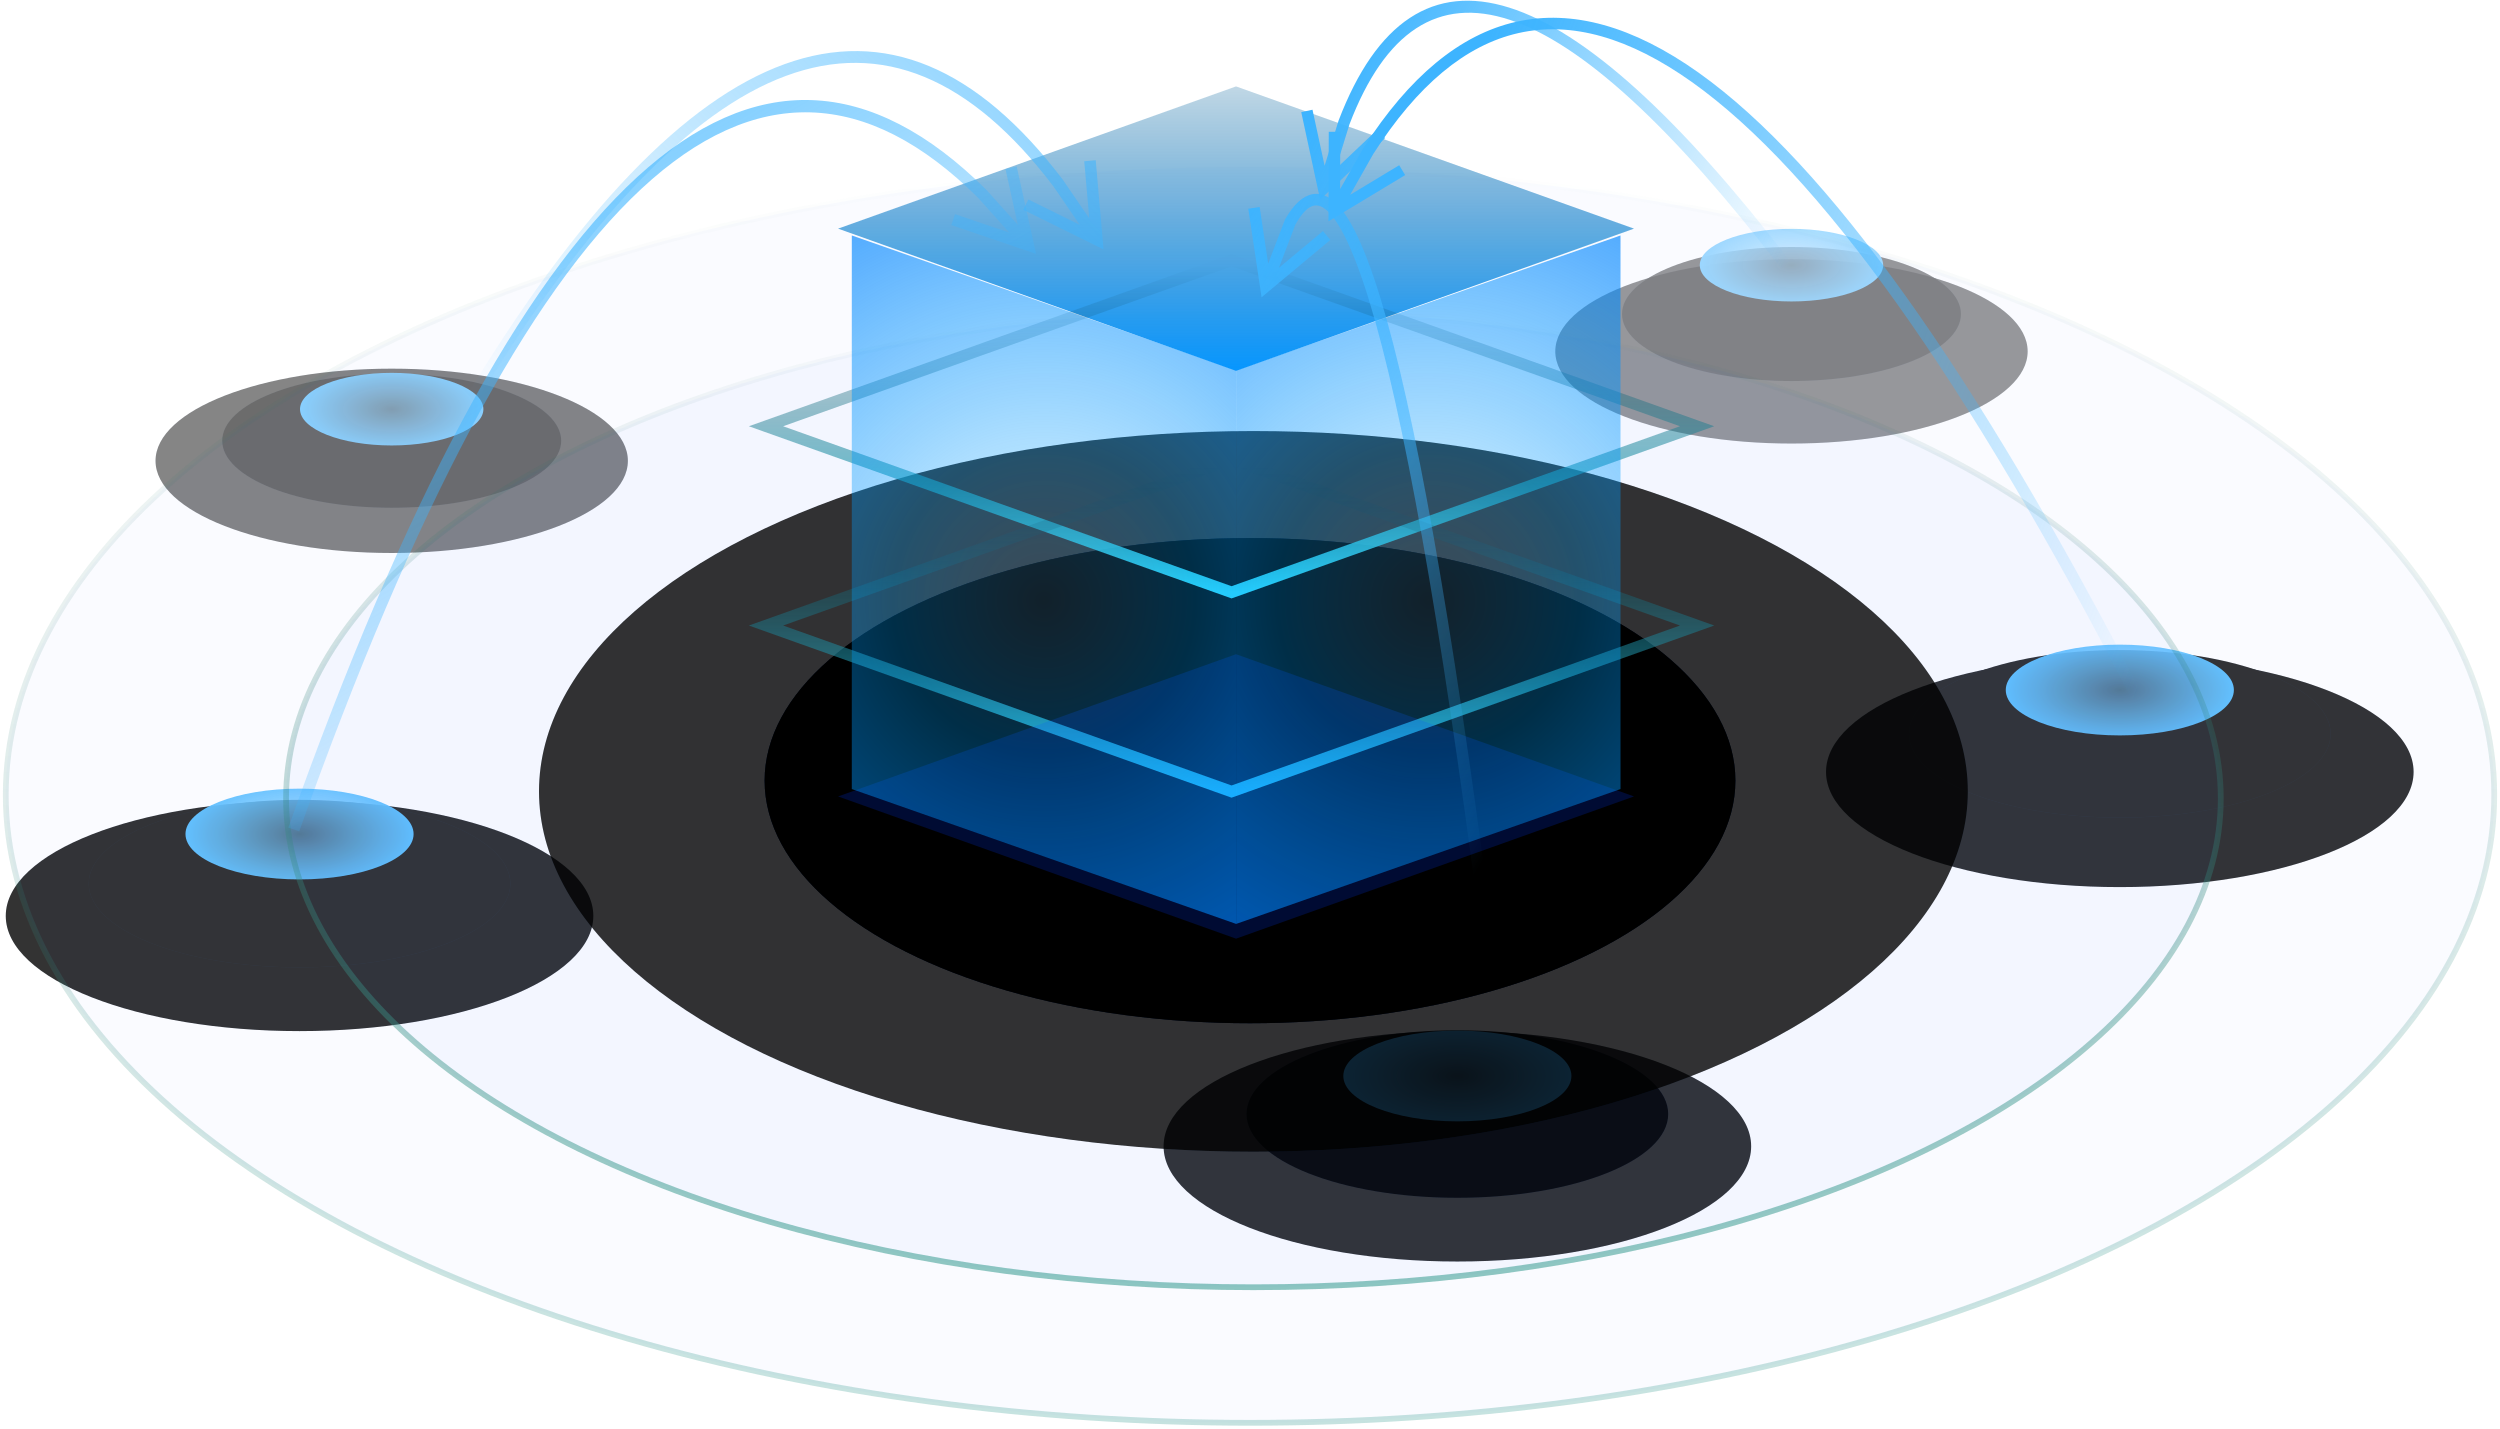 
<svg width="434px" height="248px" viewBox="0 0 434 248" version="1.1" xmlns="http://www.w3.org/2000/svg" xmlns:xlink="http://www.w3.org/1999/xlink">
    <!-- Generator: Sketch 51.1 (57501) - http://www.bohemiancoding.com/sketch -->
    <desc>Created with Sketch.</desc>
    <defs>
        <ellipse id="path-1" cx="41" cy="16" rx="41" ry="16"></ellipse>
        <filter x="-1.2%" y="-3.1%" width="102.4%" height="106.2%" filterUnits="objectBoundingBox" id="filter-2">
            <feGaussianBlur stdDeviation="1" in="SourceAlpha" result="shadowBlurInner1"></feGaussianBlur>
            <feOffset dx="0" dy="0" in="shadowBlurInner1" result="shadowOffsetInner1"></feOffset>
            <feComposite in="shadowOffsetInner1" in2="SourceAlpha" operator="arithmetic" k2="-1" k3="1" result="shadowInnerInner1"></feComposite>
            <feColorMatrix values="0 0 0 0 0   0 0 0 0 0.618   0 0 0 0 1  0 0 0 1 0" type="matrix" in="shadowInnerInner1"></feColorMatrix>
        </filter>
        <ellipse id="path-3" cx="41" cy="12.515" rx="29.424" ry="11.636"></ellipse>
        <filter x="-6.8%" y="-17.2%" width="113.6%" height="134.4%" filterUnits="objectBoundingBox" id="filter-4">
            <feGaussianBlur stdDeviation="4" in="SourceAlpha" result="shadowBlurInner1"></feGaussianBlur>
            <feOffset dx="0" dy="0" in="shadowBlurInner1" result="shadowOffsetInner1"></feOffset>
            <feComposite in="shadowOffsetInner1" in2="SourceAlpha" operator="arithmetic" k2="-1" k3="1" result="shadowInnerInner1"></feComposite>
            <feColorMatrix values="0 0 0 0 0.411   0 0 0 0 0.775   0 0 0 0 1  0 0 0 0.661 0" type="matrix" in="shadowInnerInner1"></feColorMatrix>
        </filter>
        <radialGradient cx="50%" cy="50%" fx="50%" fy="50%" r="57.996%" gradientTransform="translate(0.5,0.5),scale(0.396,1),rotate(90),scale(1,2.17),translate(-0.5,-0.5)" id="radialGradient-5">
            <stop stop-color="#60C0FF" stop-opacity="0.465" offset="0%"></stop>
            <stop stop-color="#3DB4FF" offset="100%"></stop>
        </radialGradient>
        <ellipse id="path-6" cx="51" cy="23" rx="51" ry="20"></ellipse>
        <filter x="-1.0%" y="-2.5%" width="102.0%" height="105.0%" filterUnits="objectBoundingBox" id="filter-7">
            <feGaussianBlur stdDeviation="1" in="SourceAlpha" result="shadowBlurInner1"></feGaussianBlur>
            <feOffset dx="0" dy="0" in="shadowBlurInner1" result="shadowOffsetInner1"></feOffset>
            <feComposite in="shadowOffsetInner1" in2="SourceAlpha" operator="arithmetic" k2="-1" k3="1" result="shadowInnerInner1"></feComposite>
            <feColorMatrix values="0 0 0 0 0   0 0 0 0 0.618   0 0 0 0 1  0 0 0 1 0" type="matrix" in="shadowInnerInner1"></feColorMatrix>
        </filter>
        <ellipse id="path-8" cx="51" cy="17.394" rx="36.6" ry="14.545"></ellipse>
        <filter x="-6.8%" y="-17.2%" width="113.7%" height="134.4%" filterUnits="objectBoundingBox" id="filter-9">
            <feGaussianBlur stdDeviation="5" in="SourceAlpha" result="shadowBlurInner1"></feGaussianBlur>
            <feOffset dx="0" dy="0" in="shadowBlurInner1" result="shadowOffsetInner1"></feOffset>
            <feComposite in="shadowOffsetInner1" in2="SourceAlpha" operator="arithmetic" k2="-1" k3="1" result="shadowInnerInner1"></feComposite>
            <feColorMatrix values="0 0 0 0 0.411   0 0 0 0 0.775   0 0 0 0 1  0 0 0 0.661 0" type="matrix" in="shadowInnerInner1"></feColorMatrix>
        </filter>
        <radialGradient cx="50%" cy="50%" fx="50%" fy="50%" r="57.996%" gradientTransform="translate(0.5,0.5),scale(0.398,1),rotate(90),scale(1,2.17),translate(-0.5,-0.5)" id="radialGradient-10">
            <stop stop-color="#60C0FF" stop-opacity="0.465" offset="0%"></stop>
            <stop stop-color="#3DB4FF" offset="100%"></stop>
        </radialGradient>
        <ellipse id="path-11" cx="51" cy="23" rx="51" ry="20"></ellipse>
        <filter x="-1.0%" y="-2.5%" width="102.0%" height="105.0%" filterUnits="objectBoundingBox" id="filter-12">
            <feGaussianBlur stdDeviation="1" in="SourceAlpha" result="shadowBlurInner1"></feGaussianBlur>
            <feOffset dx="0" dy="0" in="shadowBlurInner1" result="shadowOffsetInner1"></feOffset>
            <feComposite in="shadowOffsetInner1" in2="SourceAlpha" operator="arithmetic" k2="-1" k3="1" result="shadowInnerInner1"></feComposite>
            <feColorMatrix values="0 0 0 0 0   0 0 0 0 0.618   0 0 0 0 1  0 0 0 1 0" type="matrix" in="shadowInnerInner1"></feColorMatrix>
        </filter>
        <ellipse id="path-13" cx="51" cy="16.394" rx="36.6" ry="14.545"></ellipse>
        <filter x="-6.8%" y="-17.2%" width="113.7%" height="134.4%" filterUnits="objectBoundingBox" id="filter-14">
            <feGaussianBlur stdDeviation="5" in="SourceAlpha" result="shadowBlurInner1"></feGaussianBlur>
            <feOffset dx="0" dy="0" in="shadowBlurInner1" result="shadowOffsetInner1"></feOffset>
            <feComposite in="shadowOffsetInner1" in2="SourceAlpha" operator="arithmetic" k2="-1" k3="1" result="shadowInnerInner1"></feComposite>
            <feColorMatrix values="0 0 0 0 0.411   0 0 0 0 0.775   0 0 0 0 1  0 0 0 0.661 0" type="matrix" in="shadowInnerInner1"></feColorMatrix>
        </filter>
        <ellipse id="path-15" cx="51" cy="21" rx="51" ry="20"></ellipse>
        <filter x="-1.0%" y="-2.5%" width="102.0%" height="105.0%" filterUnits="objectBoundingBox" id="filter-16">
            <feGaussianBlur stdDeviation="1" in="SourceAlpha" result="shadowBlurInner1"></feGaussianBlur>
            <feOffset dx="0" dy="0" in="shadowBlurInner1" result="shadowOffsetInner1"></feOffset>
            <feComposite in="shadowOffsetInner1" in2="SourceAlpha" operator="arithmetic" k2="-1" k3="1" result="shadowInnerInner1"></feComposite>
            <feColorMatrix values="0 0 0 0 0   0 0 0 0 0.618   0 0 0 0 1  0 0 0 1 0" type="matrix" in="shadowInnerInner1"></feColorMatrix>
        </filter>
        <ellipse id="path-17" cx="51" cy="15.394" rx="36.6" ry="14.545"></ellipse>
        <filter x="-6.8%" y="-17.2%" width="113.7%" height="134.4%" filterUnits="objectBoundingBox" id="filter-18">
            <feGaussianBlur stdDeviation="5" in="SourceAlpha" result="shadowBlurInner1"></feGaussianBlur>
            <feOffset dx="0" dy="0" in="shadowBlurInner1" result="shadowOffsetInner1"></feOffset>
            <feComposite in="shadowOffsetInner1" in2="SourceAlpha" operator="arithmetic" k2="-1" k3="1" result="shadowInnerInner1"></feComposite>
            <feColorMatrix values="0 0 0 0 0.411   0 0 0 0 0.775   0 0 0 0 1  0 0 0 0.661 0" type="matrix" in="shadowInnerInner1"></feColorMatrix>
        </filter>
        <ellipse id="path-19" cx="41" cy="22" rx="41" ry="16"></ellipse>
        <filter x="-1.2%" y="-3.1%" width="102.4%" height="106.2%" filterUnits="objectBoundingBox" id="filter-20">
            <feGaussianBlur stdDeviation="1" in="SourceAlpha" result="shadowBlurInner1"></feGaussianBlur>
            <feOffset dx="0" dy="0" in="shadowBlurInner1" result="shadowOffsetInner1"></feOffset>
            <feComposite in="shadowOffsetInner1" in2="SourceAlpha" operator="arithmetic" k2="-1" k3="1" result="shadowInnerInner1"></feComposite>
            <feColorMatrix values="0 0 0 0 0   0 0 0 0 0.618   0 0 0 0 1  0 0 0 1 0" type="matrix" in="shadowInnerInner1"></feColorMatrix>
        </filter>
        <ellipse id="path-21" cx="41" cy="15.515" rx="29.424" ry="11.636"></ellipse>
        <filter x="-6.8%" y="-17.2%" width="113.6%" height="134.4%" filterUnits="objectBoundingBox" id="filter-22">
            <feGaussianBlur stdDeviation="4" in="SourceAlpha" result="shadowBlurInner1"></feGaussianBlur>
            <feOffset dx="0" dy="0" in="shadowBlurInner1" result="shadowOffsetInner1"></feOffset>
            <feComposite in="shadowOffsetInner1" in2="SourceAlpha" operator="arithmetic" k2="-1" k3="1" result="shadowInnerInner1"></feComposite>
            <feColorMatrix values="0 0 0 0 0.411   0 0 0 0 0.775   0 0 0 0 1  0 0 0 0.661 0" type="matrix" in="shadowInnerInner1"></feColorMatrix>
        </filter>
        <linearGradient x1="50%" y1="100%" x2="50%" y2="3.061617e-15%" id="linearGradient-23">
            <stop stop-color="#43A298" stop-opacity="0.305" offset="0%"></stop>
            <stop stop-color="#20695F" stop-opacity="0" offset="100%"></stop>
        </linearGradient>
        <linearGradient x1="50%" y1="100%" x2="50%" y2="3.061617e-15%" id="linearGradient-24">
            <stop stop-color="#43A298" offset="0%"></stop>
            <stop stop-color="#20695F" stop-opacity="0" offset="100%"></stop>
        </linearGradient>
        <ellipse id="path-25" cx="216.593" cy="108.381" rx="124.022" ry="62.551"></ellipse>
        <filter x="-1.6%" y="-3.2%" width="103.2%" height="106.4%" filterUnits="objectBoundingBox" id="filter-26">
            <feGaussianBlur stdDeviation="4" in="SourceAlpha" result="shadowBlurInner1"></feGaussianBlur>
            <feOffset dx="0" dy="0" in="shadowBlurInner1" result="shadowOffsetInner1"></feOffset>
            <feComposite in="shadowOffsetInner1" in2="SourceAlpha" operator="arithmetic" k2="-1" k3="1" result="shadowInnerInner1"></feComposite>
            <feColorMatrix values="0 0 0 0 0   0 0 0 0 1   0 0 0 0 0.865  0 0 0 0.5 0" type="matrix" in="shadowInnerInner1"></feColorMatrix>
        </filter>
        <ellipse id="path-27" cx="216" cy="106.523" rx="84.264" ry="42.114"></ellipse>
        <filter x="-3.0%" y="-5.9%" width="105.9%" height="111.9%" filterUnits="objectBoundingBox" id="filter-28">
            <feGaussianBlur stdDeviation="5" in="SourceAlpha" result="shadowBlurInner1"></feGaussianBlur>
            <feOffset dx="0" dy="0" in="shadowBlurInner1" result="shadowOffsetInner1"></feOffset>
            <feComposite in="shadowOffsetInner1" in2="SourceAlpha" operator="arithmetic" k2="-1" k3="1" result="shadowInnerInner1"></feComposite>
            <feColorMatrix values="0 0 0 0 0   0 0 0 0 1   0 0 0 0 0.865  0 0 0 0.5 0" type="matrix" in="shadowInnerInner1"></feColorMatrix>
        </filter>
        <ellipse id="path-29" cx="216" cy="106.523" rx="84.264" ry="42.114"></ellipse>
        <filter x="-3.0%" y="-5.9%" width="105.9%" height="111.9%" filterUnits="objectBoundingBox" id="filter-30">
            <feGaussianBlur stdDeviation="5" in="SourceAlpha" result="shadowBlurInner1"></feGaussianBlur>
            <feOffset dx="0" dy="0" in="shadowBlurInner1" result="shadowOffsetInner1"></feOffset>
            <feComposite in="shadowOffsetInner1" in2="SourceAlpha" operator="arithmetic" k2="-1" k3="1" result="shadowInnerInner1"></feComposite>
            <feColorMatrix values="0 0 0 0 0   0 0 0 0 1   0 0 0 0 0.865  0 0 0 0.5 0" type="matrix" in="shadowInnerInner1"></feColorMatrix>
        </filter>
        <linearGradient x1="50%" y1="0%" x2="50%" y2="100%" id="linearGradient-31">
            <stop stop-color="#07639B" stop-opacity="0.252" offset="0%"></stop>
            <stop stop-color="#0696FF" offset="100%"></stop>
        </linearGradient>
        <linearGradient x1="50%" y1="100%" x2="50%" y2="2.068%" id="linearGradient-32">
            <stop stop-color="#36E0FC" offset="0%"></stop>
            <stop stop-color="#02202B" stop-opacity="0.005" offset="100%"></stop>
        </linearGradient>
        <radialGradient cx="50%" cy="53.032%" fx="50%" fy="53.032%" r="168.453%" gradientTransform="translate(0.5,0.53),scale(1,0.558),rotate(90),translate(-0.5,-0.53)" id="radialGradient-33">
            <stop stop-color="#69C3FF" stop-opacity="0.167" offset="0%"></stop>
            <stop stop-color="#00A4FE" stop-opacity="0.281" offset="23.478%"></stop>
            <stop stop-color="#0166FF" offset="99.907%"></stop>
        </radialGradient>
        <linearGradient x1="50%" y1="100%" x2="0%" y2="0%" id="linearGradient-34">
            <stop stop-color="#3DB4FF" stop-opacity="0" offset="0%"></stop>
            <stop stop-color="#3DB4FF" offset="100%"></stop>
        </linearGradient>
        <linearGradient x1="0%" y1="100%" x2="100%" y2="32.811%" id="linearGradient-35">
            <stop stop-color="#3DB4FF" stop-opacity="0" offset="0%"></stop>
            <stop stop-color="#3DB4FF" offset="100%"></stop>
        </linearGradient>
        <linearGradient x1="100%" y1="100%" x2="0%" y2="66.399%" id="linearGradient-36">
            <stop stop-color="#3DB4FF" stop-opacity="0" offset="0%"></stop>
            <stop stop-color="#3DB4FF" offset="100%"></stop>
        </linearGradient>
    </defs>
    <g id="Page-1" stroke="none" stroke-width="1" fill="none" fill-rule="evenodd">
        <g id="第一页" transform="translate(-955, -829)">
            <g id="Group-32" opacity="0.6" transform="translate(982, 893)">
                <g id="Oval-5" opacity="0.8">
                    <use fill-opacity="0.1" fill="#0263FF" fill-rule="evenodd" xlink:href="#path-1"></use>
                    <use fill="black" fill-opacity="1" filter="url(#filter-2)" xlink:href="#path-1"></use>
                </g>
                <g id="Oval-5" opacity="0.8">
                    <use fill-opacity="0.1" fill="#0263FF" fill-rule="evenodd" xlink:href="#path-3"></use>
                    <use fill="black" fill-opacity="1" filter="url(#filter-4)" xlink:href="#path-3"></use>
                </g>
                <ellipse id="Oval-5" fill="url(#radialGradient-5)" cx="41" cy="7.03" rx="15.918" ry="6.303"></ellipse>
            </g>
            <g id="Group-32" opacity="0.8" transform="translate(956, 965)">
                <g id="Oval-5">
                    <use fill-opacity="0.1" fill="#0263FF" fill-rule="evenodd" xlink:href="#path-6"></use>
                    <use fill="black" fill-opacity="1" filter="url(#filter-7)" xlink:href="#path-6"></use>
                </g>
                <g id="Oval-5">
                    <use fill-opacity="0.1" fill="#0263FF" fill-rule="evenodd" xlink:href="#path-8"></use>
                    <use fill="black" fill-opacity="1" filter="url(#filter-9)" xlink:href="#path-8"></use>
                </g>
                <ellipse id="Oval-5" fill="url(#radialGradient-10)" cx="51" cy="8.788" rx="19.8" ry="7.879"></ellipse>
            </g>
            <g id="Group-32" opacity="0.8" transform="translate(1272, 940)">
                <g id="Oval-5">
                    <use fill-opacity="0.1" fill="#0263FF" fill-rule="evenodd" xlink:href="#path-11"></use>
                    <use fill="black" fill-opacity="1" filter="url(#filter-12)" xlink:href="#path-11"></use>
                </g>
                <g id="Oval-5">
                    <use fill-opacity="0.1" fill="#0263FF" fill-rule="evenodd" xlink:href="#path-13"></use>
                    <use fill="black" fill-opacity="1" filter="url(#filter-14)" xlink:href="#path-13"></use>
                </g>
                <ellipse id="Oval-5" fill="url(#radialGradient-10)" cx="51" cy="8.788" rx="19.8" ry="7.879"></ellipse>
            </g>
            <g id="Group-32" transform="translate(1157, 1007)">
                <g id="Oval-5" opacity="0.8">
                    <use fill-opacity="0.1" fill="#0263FF" fill-rule="evenodd" xlink:href="#path-15"></use>
                    <use fill="black" fill-opacity="1" filter="url(#filter-16)" xlink:href="#path-15"></use>
                </g>
                <g id="Oval-5" opacity="0.8">
                    <use fill-opacity="0.1" fill="#0263FF" fill-rule="evenodd" xlink:href="#path-17"></use>
                    <use fill="black" fill-opacity="1" filter="url(#filter-18)" xlink:href="#path-17"></use>
                </g>
                <ellipse id="Oval-5" fill="url(#radialGradient-10)" cx="51" cy="8.788" rx="19.8" ry="7.879"></ellipse>
            </g>
            <g id="Group-32" opacity="0.5" transform="translate(1225, 868)">
                <g id="Oval-5" opacity="0.8">
                    <use fill-opacity="0.1" fill="#0263FF" fill-rule="evenodd" xlink:href="#path-19"></use>
                    <use fill="black" fill-opacity="1" filter="url(#filter-20)" xlink:href="#path-19"></use>
                </g>
                <g id="Oval-5" opacity="0.8">
                    <use fill-opacity="0.1" fill="#0263FF" fill-rule="evenodd" xlink:href="#path-21"></use>
                    <use fill="black" fill-opacity="1" filter="url(#filter-22)" xlink:href="#path-21"></use>
                </g>
                <ellipse id="Oval-5" fill="url(#radialGradient-5)" cx="41" cy="7.03" rx="15.918" ry="6.303"></ellipse>
            </g>
            <g id="Group-34" transform="translate(956, 844)">
                <g id="Group-33" transform="translate(0, 14)">
                    <ellipse id="Oval-4" stroke="url(#linearGradient-23)" fill-opacity="0.02" fill="#0263FF" cx="216" cy="109" rx="216" ry="109"></ellipse>
                    <ellipse id="Oval-4" stroke="url(#linearGradient-24)" fill-opacity="0.05" fill="#0263FF" opacity="0.6" cx="216.593" cy="109.619" rx="167.934" ry="84.847"></ellipse>
                    <g id="Oval-4" opacity="0.8">
                        <use fill-opacity="0.1" fill="#0263FF" fill-rule="evenodd" xlink:href="#path-25"></use>
                        <use fill="black" fill-opacity="1" filter="url(#filter-26)" xlink:href="#path-25"></use>
                    </g>
                    <g id="Oval-4">
                        <use fill-opacity="0.1" fill="#0263FF" fill-rule="evenodd" xlink:href="#path-27"></use>
                        <use fill="black" fill-opacity="1" filter="url(#filter-28)" xlink:href="#path-27"></use>
                    </g>
                    <g id="Oval-4-Copy">
                        <use fill-opacity="0.1" fill="#0263FF" fill-rule="evenodd" xlink:href="#path-29"></use>
                        <use fill="black" fill-opacity="1" filter="url(#filter-30)" xlink:href="#path-29"></use>
                    </g>
                </g>
                <g id="Group-31" transform="translate(129, 0)">
                    <polygon id="Rectangle-7" fill="url(#linearGradient-31)" points="84.575 0 153.661 24.691 84.575 49.382 15.489 24.691"></polygon>
                    <path d="M83.795,30.17 L2.977,58.998 L83.795,87.825 L164.614,58.998 L83.795,30.17 Z" id="Rectangle-7" stroke="url(#linearGradient-32)" stroke-width="2"></path>
                    <path d="M83.795,64.764 L2.977,93.591 L83.795,122.418 L164.614,93.591 L83.795,64.764 Z" id="Rectangle-7" stroke="url(#linearGradient-32)" stroke-width="2"></path>
                    <polygon id="Rectangle-7" fill-opacity="0.2" fill="#0038FF" points="84.575 98.571 153.661 123.262 84.575 147.953 15.489 123.262"></polygon>
                    <polygon id="Rectangle-4" fill="url(#radialGradient-33)" points="17.872 25.875 84.596 49.285 84.596 145.392 17.872 121.981"></polygon>
                    <polygon id="Rectangle-4" fill="url(#radialGradient-33)" points="84.596 49.285 151.319 25.875 151.319 121.981 84.596 145.392"></polygon>
                </g>
            </g>
            <path id="Path-8" d="M1177.025,875.488 L1184.667,869.115 L1185.948,870.651 L1175.374,879.469 L1174.009,880.608 L1173.745,878.85 L1171.7,865.234 L1173.678,864.937 L1175.155,874.777 L1178.031,867.215 L1178.095,867.078 C1181.036,861.879 1184.609,861.192 1187.916,865.38 C1190.854,869.103 1193.822,876.883 1196.89,888.799 C1202.972,912.423 1209.464,952.442 1216.372,1008.879 L1214.387,1009.121 C1207.489,952.765 1201.008,912.816 1194.953,889.297 C1191.952,877.641 1189.059,870.056 1186.346,866.619 C1184.013,863.664 1182.15,864.004 1179.873,867.997 L1177.025,875.488 Z" fill="url(#linearGradient-34)" fill-rule="nonzero"></path>
            <path id="Path-7" d="M1131.698,868.048 L1129.545,858.333 L1131.498,857.9 L1134.477,871.342 L1134.861,873.078 L1133.178,872.505 L1120.144,868.071 L1120.788,866.177 L1130.209,869.383 L1124.831,863.377 C1086.087,824.838 1046.871,861.034 1006.942,973.335 L1005.058,972.665 C1045.41,859.175 1085.885,821.817 1126.281,862.001 L1131.698,868.048 Z" fill="url(#linearGradient-34)" fill-rule="nonzero"></path>
            <path id="Path-9" d="M1144.093,866.904 L1143.223,856.991 L1145.216,856.816 L1146.42,870.532 L1146.575,872.303 L1144.981,871.516 L1132.634,865.422 L1133.52,863.629 L1142.443,868.033 L1137.896,861.385 C1109.178,823.522 1076.077,835.637 1037.855,898.519 L1036.145,897.481 C1074.989,833.577 1109.683,820.879 1139.519,860.216 L1144.093,866.904 Z" fill="url(#linearGradient-35)" fill-rule="nonzero" opacity="0.6"></path>
            <path id="Path-10" d="M1186.861,858.365 L1194.084,851.52 L1195.459,852.971 L1185.466,862.442 L1184.176,863.665 L1183.801,861.928 L1180.896,848.469 L1182.851,848.047 L1184.951,857.775 L1187.374,849.941 C1200.564,815.44 1227.059,823.974 1265.793,874.391 L1264.207,875.609 C1226.254,826.21 1201.621,818.276 1189.264,850.593 L1186.861,858.365 Z" fill="url(#linearGradient-36)" fill-rule="nonzero"></path>
            <path id="Path" d="M1189.382,862.824 L1197.902,857.683 L1198.935,859.396 L1187.147,866.509 L1185.625,867.427 L1185.63,865.649 L1185.673,851.881 L1187.673,851.888 L1187.642,861.839 L1191.698,854.683 C1207.578,829.876 1227.132,825.46 1249.853,841.596 C1272.261,857.509 1297.913,893.48 1326.888,949.541 L1325.112,950.459 C1296.272,894.661 1270.774,858.906 1248.695,843.226 C1226.929,827.769 1208.661,831.894 1193.41,855.715 L1189.382,862.824 Z" fill="url(#linearGradient-36)" fill-rule="nonzero"></path>
        </g>
    </g>
</svg>